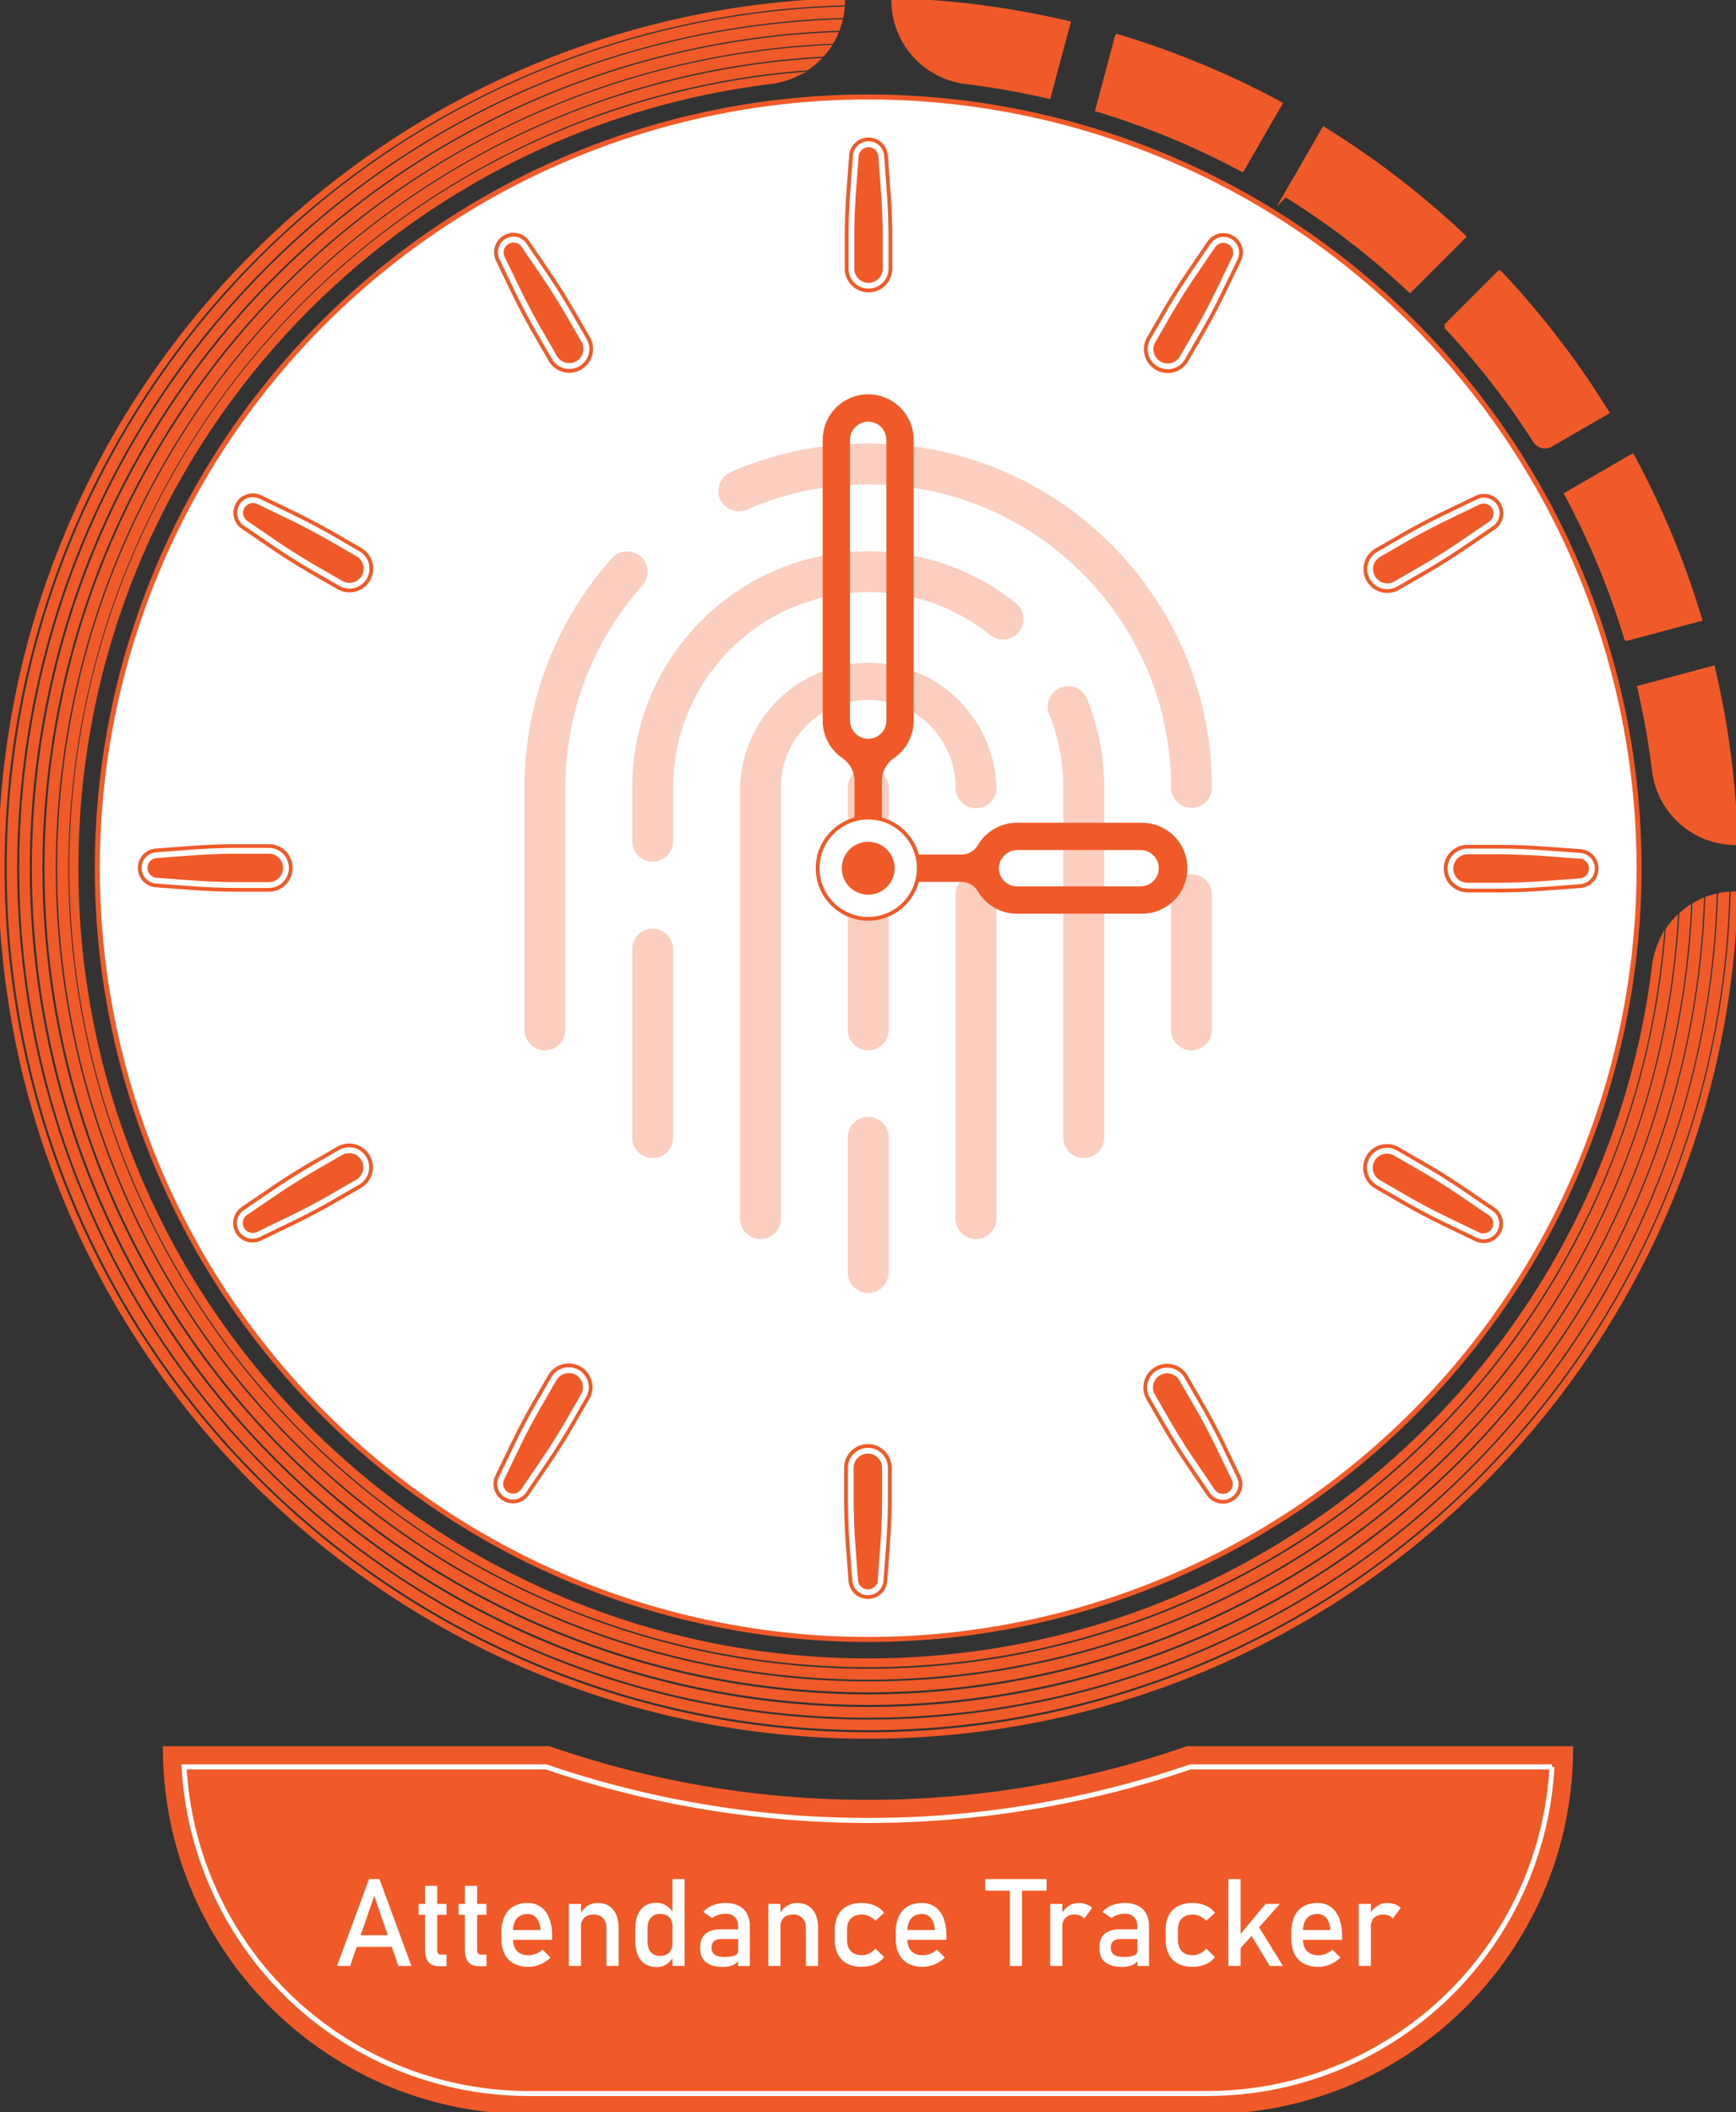 <svg xmlns="http://www.w3.org/2000/svg" viewBox="0 0 1387.8 1687.78"><rect x="0" y="0" width="1387.8" height="1687.78" fill="#333333" stroke="none"/><defs><style>.cls-1,.cls-4,.cls-6{fill:#fff;}.cls-1,.cls-5,.cls-6,.cls-3{stroke:#f05a28;}.cls-1,.cls-5,.cls-6,.cls-3,.cls-8{stroke-miterlimit:10;}.cls-1,.cls-8{stroke-width:4px;}.cls-2{opacity:0.3;}.cls-3,.cls-3{fill:#f05a28;}.cls-5,.cls-8{fill:none;}.cls-5,.cls-6,.cls-3{stroke-width:3px;}.cls-8{stroke:#fff;}</style></defs><title>Clocker_1</title><g id="Layer_2" data-name="Layer 2"><g id="Layer_1-2" data-name="Layer 1"><circle class="cls-1" cx="694.05" cy="693.75" r="616.25" transform="translate(-287.28 693.96) rotate(-45)"/><g class="cls-2"><path class="cls-3" d="M607.9,988.54a14.82,14.82,0,0,1-14.81-14.8V629.14a101,101,0,0,1,201.91,0,14.81,14.81,0,1,1-29.61,0,71.34,71.34,0,0,0-142.68,0v344.6A14.83,14.83,0,0,1,607.9,988.54Z"/><path class="cls-3" d="M694.05,837.78A14.82,14.82,0,0,1,679.24,823V629.14a14.81,14.81,0,0,1,29.61,0V823A14.82,14.82,0,0,1,694.05,837.78Z"/><path class="cls-3" d="M694.05,1031.62a14.82,14.82,0,0,1-14.81-14.81V909.13a14.81,14.81,0,1,1,29.61,0v107.68A14.82,14.82,0,0,1,694.05,1031.62Z"/><path class="cls-3" d="M780.2,988.54a14.82,14.82,0,0,1-14.81-14.8V715.29a14.81,14.81,0,1,1,29.61,0V973.74A14.82,14.82,0,0,1,780.2,988.54Z"/><path class="cls-3" d="M521.75,923.93a14.83,14.83,0,0,1-14.81-14.8V758.37a14.81,14.81,0,1,1,29.62,0V909.13A14.82,14.82,0,0,1,521.75,923.93Z"/><path class="cls-3" d="M952.49,837.78a14.82,14.82,0,0,1-14.8-14.8V715.29a14.81,14.81,0,1,1,29.61,0V823A14.82,14.82,0,0,1,952.49,837.78Z"/><path class="cls-3" d="M866.34,923.93a14.82,14.82,0,0,1-14.8-14.8v-280a156.57,156.57,0,0,0-11.43-59A14.81,14.81,0,1,1,867.57,559a186.06,186.06,0,0,1,13.58,70.11v280A14.82,14.82,0,0,1,866.34,923.93Z"/><path class="cls-3" d="M521.75,687a14.83,14.83,0,0,1-14.81-14.8V629.14C506.94,526,590.88,442,694.05,442a187.55,187.55,0,0,1,117.07,41.14A14.84,14.84,0,0,1,813.38,504a14.69,14.69,0,0,1-11.53,5.53h0a14.74,14.74,0,0,1-9.29-3.27,155.64,155.64,0,0,0-98.5-34.61c-86.84,0-157.49,70.65-157.49,157.49v43.08A14.82,14.82,0,0,1,521.75,687Z"/><path class="cls-3" d="M952.49,644a14.82,14.82,0,0,1-14.8-14.81c0-134.34-109.3-243.64-243.64-243.64a241.78,241.78,0,0,0-97.53,20.31,14.9,14.9,0,0,1-5.89,1.22h0A14.87,14.87,0,0,1,577,398.15a14.82,14.82,0,0,1,7.65-19.49,271.6,271.6,0,0,1,109.39-22.77c150.67,0,273.25,122.58,273.25,273.25A14.82,14.82,0,0,1,952.49,644Z"/><path class="cls-3" d="M435.6,837.78A14.82,14.82,0,0,1,420.8,823V629.14A272.79,272.79,0,0,1,490.38,447a14.8,14.8,0,1,1,22.06,19.75,243.19,243.19,0,0,0-62,162.42V823A14.82,14.82,0,0,1,435.6,837.78Z"/></g><path class="cls-3" d="M694.05,316.59h0a34.84,34.84,0,0,0-34.85,34.84V575.84a34.78,34.78,0,0,0,15.27,28.81,23.72,23.72,0,0,1,10.16,19.68v71a9.42,9.42,0,0,0,9.42,9.42h0a9.41,9.41,0,0,0,9.41-9.42v-71a23.74,23.74,0,0,1,10.16-19.68,34.76,34.76,0,0,0,15.27-28.81V351.43A34.84,34.84,0,0,0,694.05,316.59Zm16,259.25a16,16,0,0,1-17.51,15.94A16.25,16.25,0,0,1,678,575.46V351.81a16.25,16.25,0,0,1,14.52-16.32,16,16,0,0,1,17.51,15.94Z"/><path class="cls-3" d="M947.7,693.75h0a34.84,34.84,0,0,0-34.85-34.84h-99.8a34.8,34.8,0,0,0-30,17.13,17,17,0,0,1-14.6,8.3H693.52a9.41,9.41,0,0,0-9.41,9.41h0a9.41,9.41,0,0,0,9.41,9.42h74.93a16.94,16.94,0,0,1,14.6,8.3,34.8,34.8,0,0,0,30,17.13h99.8A34.85,34.85,0,0,0,947.7,693.75Zm-134.65,16a16,16,0,0,1-16-16.6,16.29,16.29,0,0,1,16.43-15.43h98.36a16,16,0,0,1,16,16h0a16,16,0,0,1-16,16Z"/><circle class="cls-4" cx="694.05" cy="693.75" r="40.42"/><circle class="cls-5" cx="694.05" cy="693.75" r="40.42"/><circle class="cls-3" cx="694.05" cy="693.75" r="19.63"/><path class="cls-6" d="M680.32,124.4l-2.07,27.94q-1.46,19.42-1.45,38.93v23.36a17.5,17.5,0,0,0,17.5,17.5h0a17.51,17.51,0,0,0,17.5-17.5V191.27q0-19.49-1.45-38.93l-2.07-27.94a14,14,0,0,0-14-13h0A14,14,0,0,0,680.32,124.4Z"/><path class="cls-3" d="M694.3,224.5a9.88,9.88,0,0,1-9.87-9.87V191.27c0-12.75.48-25.66,1.42-38.37L687.93,125a6.39,6.39,0,0,1,12.74,0l2.08,27.93c.94,12.71,1.42,25.62,1.42,38.37v23.36A9.88,9.88,0,0,1,694.3,224.5Z"/><path class="cls-6" d="M397.86,207.64,410,232.87q8.46,17.56,18.21,34.44l11.68,20.23A17.51,17.51,0,0,0,463.83,294h0a17.51,17.51,0,0,0,6.4-23.91l-11.68-20.23q-9.74-16.87-20.72-33l-15.76-23.16a14,14,0,0,0-18.6-4.25h0A14,14,0,0,0,397.86,207.64Z"/><path class="cls-3" d="M460,287.34a9.88,9.88,0,0,1-13.48-3.61L434.85,263.5c-6.38-11-12.42-22.46-18-33.94l-12.17-25.23a6.39,6.39,0,0,1,11-6.37l15.77,23.15c7.17,10.54,14,21.48,20.42,32.52l11.68,20.23A9.88,9.88,0,0,1,460,287.34Z"/><path class="cls-6" d="M194.21,421.34l23.16,15.76q16.09,11,33,20.72l20.23,11.68a17.49,17.49,0,0,0,23.9-6.4h0a17.5,17.5,0,0,0-6.4-23.91l-20.23-11.68Q251,417.78,233.42,409.3l-25.23-12.17A14,14,0,0,0,190,402.74h0A14,14,0,0,0,194.21,421.34Z"/><path class="cls-3" d="M287.89,459.28a9.89,9.89,0,0,1-13.49,3.62l-20.23-11.69c-11-6.37-22-13.24-32.51-20.41L198.5,415a6.39,6.39,0,0,1,6.37-11l25.24,12.17C241.59,421.7,253,427.74,264,434.12l20.23,11.68A9.88,9.88,0,0,1,287.89,459.28Z"/><path class="cls-6" d="M124.69,707.48l27.94,2.08Q172.06,711,191.56,711h23.36a17.49,17.49,0,0,0,17.5-17.5h0a17.5,17.5,0,0,0-17.5-17.5H191.56q-19.49,0-38.93,1.45l-27.94,2.07a14,14,0,0,0-13,14h0A14,14,0,0,0,124.69,707.48Z"/><path class="cls-3" d="M224.79,693.5a9.88,9.88,0,0,1-9.87,9.87H191.56c-12.75,0-25.65-.48-38.36-1.42l-27.94-2.08a6.39,6.39,0,0,1,0-12.74l27.94-2.08c12.71-.94,25.61-1.42,38.36-1.42h23.36A9.88,9.88,0,0,1,224.79,693.5Z"/><path class="cls-6" d="M207.94,989.94l25.23-12.17q17.55-8.46,34.44-18.21l20.23-11.68a17.49,17.49,0,0,0,6.4-23.9h0a17.5,17.5,0,0,0-23.9-6.41l-20.23,11.68q-16.87,9.75-33,20.72L194,965.73a14,14,0,0,0-4.25,18.6h0A14,14,0,0,0,207.94,989.94Z"/><path class="cls-3" d="M287.64,927.79A9.88,9.88,0,0,1,284,941.27L263.79,953c-11,6.37-22.46,12.41-33.94,17.94l-25.23,12.17a6.39,6.39,0,0,1-6.37-11l23.16-15.77c10.53-7.17,21.47-14,32.51-20.41l20.23-11.68A9.89,9.89,0,0,1,287.64,927.79Z"/><path class="cls-6" d="M421.63,1193.59l15.77-23.15q11-16.11,20.71-33l11.68-20.23a17.48,17.48,0,0,0-6.4-23.9h0a17.51,17.51,0,0,0-23.91,6.4l-11.68,20.23q-9.74,16.88-18.21,34.44l-12.17,25.23a14,14,0,0,0,5.62,18.23h0A14,14,0,0,0,421.63,1193.59Z"/><path class="cls-3" d="M459.58,1099.91a9.9,9.9,0,0,1,3.61,13.49l-11.68,20.23c-6.38,11-13.24,22-20.42,32.51l-15.77,23.16a6.39,6.39,0,0,1-11-6.37l12.17-25.24c5.54-11.47,11.58-22.89,18-33.93l11.68-20.23A9.89,9.89,0,0,1,459.58,1099.91Z"/><path class="cls-6" d="M707.77,1263.11l2.08-27.94q1.44-19.43,1.45-38.93v-23.36a17.51,17.51,0,0,0-17.5-17.5h0a17.5,17.5,0,0,0-17.5,17.5v23.36q0,19.48,1.44,38.93l2.08,27.94a14,14,0,0,0,14,13h0A14,14,0,0,0,707.77,1263.11Z"/><path class="cls-3" d="M693.8,1163a9.88,9.88,0,0,1,9.87,9.87v23.36c0,12.75-.48,25.66-1.43,38.37l-2.07,27.93a6.39,6.39,0,0,1-12.75,0l-2.07-27.93c-1-12.71-1.43-25.62-1.43-38.37v-23.36A9.89,9.89,0,0,1,693.8,1163Z"/><path class="cls-6" d="M990.24,1179.87l-12.17-25.24q-8.48-17.55-18.22-34.43L948.17,1100a17.5,17.5,0,0,0-23.9-6.41h0a17.51,17.51,0,0,0-6.41,23.91l11.68,20.23q9.75,16.88,20.72,33L966,1193.84a14,14,0,0,0,18.59,4.25h0A14,14,0,0,0,990.24,1179.87Z"/><path class="cls-3" d="M928.08,1100.17a9.88,9.88,0,0,1,13.49,3.61L953.25,1124c6.37,11,12.41,22.46,18,33.94l12.17,25.23a6.39,6.39,0,0,1-11,6.37l-15.76-23.15c-7.18-10.54-14.05-21.48-20.42-32.52l-11.68-20.23A9.88,9.88,0,0,1,928.08,1100.17Z"/><path class="cls-6" d="M1193.89,966.17l-23.16-15.77q-16.11-11-33-20.71L1117.51,918a17.5,17.5,0,0,0-23.91,6.4h0a17.51,17.51,0,0,0,6.41,23.91L1120.24,960q16.88,9.74,34.43,18.21l25.24,12.17a14,14,0,0,0,18.22-5.61h0A14,14,0,0,0,1193.89,966.17Z"/><path class="cls-3" d="M1100.21,928.23a9.88,9.88,0,0,1,13.48-3.62l20.23,11.68c11,6.38,22,13.25,32.52,20.42l23.15,15.77a6.39,6.39,0,0,1-6.37,11L1158,971.34c-11.48-5.54-22.9-11.57-33.94-18l-20.23-11.68A9.88,9.88,0,0,1,1100.21,928.23Z"/><path class="cls-6" d="M1263.4,680,1235.46,678q-19.43-1.44-38.93-1.44h-23.36a17.5,17.5,0,0,0-17.5,17.5h0a17.51,17.51,0,0,0,17.5,17.5h23.36q19.48,0,38.93-1.45L1263.4,708a14,14,0,0,0,13-14h0A14,14,0,0,0,1263.4,680Z"/><path class="cls-3" d="M1163.3,694a9.89,9.89,0,0,1,9.87-9.88h23.36c12.75,0,25.66.48,38.37,1.43l27.94,2.08a6.39,6.39,0,0,1,0,12.74l-27.94,2.07c-12.71.95-25.62,1.43-38.37,1.43h-23.36A9.88,9.88,0,0,1,1163.3,694Z"/><path class="cls-6" d="M1180.16,397.56l-25.23,12.17q-17.55,8.47-34.44,18.22l-20.23,11.68a17.5,17.5,0,0,0-6.41,23.9h0a17.51,17.51,0,0,0,23.91,6.41L1138,458.26q16.88-9.75,33-20.72l23.16-15.77a14,14,0,0,0,4.25-18.59h0A14,14,0,0,0,1180.16,397.56Z"/><path class="cls-3" d="M1100.46,459.72a9.89,9.89,0,0,1,3.61-13.49l20.23-11.68c11-6.37,22.46-12.41,33.94-17.95l25.23-12.17a6.39,6.39,0,0,1,6.37,11l-23.15,15.77c-10.54,7.17-21.48,14-32.51,20.41l-20.24,11.68A9.88,9.88,0,0,1,1100.46,459.72Z"/><path class="cls-6" d="M966.46,193.92,950.7,217.07q-11,16.11-20.72,33L918.3,270.3a17.5,17.5,0,0,0,6.41,23.9h0a17.49,17.49,0,0,0,23.9-6.4l11.68-20.24q9.75-16.87,18.22-34.43l12.16-25.24a14,14,0,0,0-5.61-18.22h0A14,14,0,0,0,966.46,193.92Z"/><path class="cls-3" d="M928.52,287.59a9.88,9.88,0,0,1-3.61-13.48l11.68-20.23c6.37-11,13.24-22,20.41-32.51l15.77-23.16a6.39,6.39,0,0,1,11,6.37l-12.17,25.23c-5.53,11.48-11.57,22.9-17.94,33.94L942,284A9.88,9.88,0,0,1,928.52,287.59Z"/><path class="cls-3" d="M1023.67,82.83A689.63,689.63,0,0,0,893,28.66a.07.07,0,0,0-.09.05L877.13,87.77a628.59,628.59,0,0,1,115.87,48,.08.08,0,0,0,.1,0Z"/><path class="cls-3" d="M1369.48,533.48l-59.12,15.84a628.37,628.37,0,0,1,11.81,66.56,66.05,66.05,0,0,0,65.63,57.87h0A694.36,694.36,0,0,0,1369.48,533.48Z"/><path class="cls-3" d="M854.32,18.32A694.27,694.27,0,0,0,714.05,0h0a66.06,66.06,0,0,0,57.87,65.63,630.92,630.92,0,0,1,66.56,11.81Z"/><path class="cls-3" d="M1284.93,329.51A696.56,696.56,0,0,0,1198.8,217.4a.08.08,0,0,0-.11,0l-43.22,43.21a635.79,635.79,0,0,1,71.62,91.84,9.51,9.51,0,0,0,12.75,3.1Z"/><path class="cls-3" d="M1170.46,189.06a697.31,697.31,0,0,0-112.16-86.19h0l-30.6,53a635.25,635.25,0,0,1,99.49,76.45h0Z"/><path class="cls-3" d="M1359.16,494.83A689.68,689.68,0,0,0,1305,364.13l-53,30.61a628,628,0,0,1,48,115.68.3.3,0,0,0,.34.19Z"/><path class="cls-3" d="M236.35,236.35a647.07,647.07,0,1,0,1053.8,709.41,640.93,640.93,0,0,0,49.59-211.44,66.09,66.09,0,0,0-6.65,8.32A640.42,640.42,0,0,1,693.9,1334.9,641.19,641.19,0,0,1,444.41,103.25,634.71,634.71,0,0,1,645.16,54.72a67.07,67.07,0,0,0,8.32-6.66A644.65,644.65,0,0,0,236.35,236.35Z"/><path class="cls-3" d="M616,65.65a66.35,66.35,0,0,0,21.1-6.26A636.4,636.4,0,0,0,56.91,693.9,637.18,637.18,0,0,0,1280.86,941.83a630.42,630.42,0,0,0,47.56-191.15,66.37,66.37,0,0,0-6.27,21.1c-38.45,312.72-305,554.85-628.1,554.85-349.39,0-632.89-283.49-632.88-632.88C61.17,370.64,303.31,104.1,616,65.65Z"/><path class="cls-3" d="M229.22,229.22A657.16,657.16,0,1,0,1299.43,949.68a651.36,651.36,0,0,0,50.89-224.41,67.53,67.53,0,0,0-6.34,5A650.5,650.5,0,0,1,693.9,1345,651.26,651.26,0,0,1,440.49,94,645.32,645.32,0,0,1,657.57,43.82a67.53,67.53,0,0,0,5-6.34A654.78,654.78,0,0,0,229.22,229.22Z"/><path class="cls-3" d="M222.09,222.09A667.24,667.24,0,1,0,1308.72,953.61a661.73,661.73,0,0,0,51.94-234.15,66.37,66.37,0,0,0-6.22,3.21A660.93,660.93,0,0,1,226.39,1161.41a660.92,660.92,0,0,1,438.74-1128,67.8,67.8,0,0,0,3.21-6.23,664.86,664.86,0,0,0-446.25,195Z"/><path class="cls-3" d="M207.84,207.84A687.4,687.4,0,1,0,1327.29,961.46,682,682,0,0,0,1381,714.07q-3.09.3-6.11.89A681.09,681.09,0,0,1,212.14,1175.67,681.09,681.09,0,0,1,672.84,12.91c.39-2,.69-4,.89-6.11a685,685,0,0,0-465.89,201Z"/><path class="cls-3" d="M1387.42,713.75c-.81,0-1.61,0-2.41.06a691.16,691.16,0,0,1-1180,469A691.16,691.16,0,0,1,674,2.79c0-.8.06-1.6.06-2.41V0C300,10.59,0,317.13,0,693.75,0,1077,310.76,1387.81,694.05,1387.8c376.62,0,683.17-300,693.75-674Z"/><path class="cls-3" d="M215,215A677.32,677.32,0,1,0,1318,957.54a671.78,671.78,0,0,0,52.86-241.65,63.4,63.4,0,0,0-6.14,1.92A671,671,0,0,1,219.27,1168.54,671,671,0,0,1,670,23.08q1.11-3,1.93-6.14A674.88,674.88,0,0,0,215,215Z"/><path class="cls-3" d="M694.05,1439.61a776.33,776.33,0,0,1-255.11-42.83H131.76c0,160.71,130.28,291,291,291H965.05c160.71,0,291-130.29,291-291H949.15A776.22,776.22,0,0,1,694.05,1439.61Z"/><path class="cls-8" d="M422.76,1672.78a276,276,0,0,1-275.6-261H436.42a796.23,796.23,0,0,0,515.25,0h289a276,276,0,0,1-275.6,261Z"/><path class="cls-4" d="M295,1501.41h8.31l25.6,69.45h-10.5l-19.25-56-19.25,56H269.41Zm-13.8,44.95h36.54v9.27H281.21Z"/><path class="cls-4" d="M334.66,1521.28H357v8.79H334.66Zm7.9,46.5q-2.79-3.32-2.79-9.81v-51.11h9.74v51.2a4.64,4.64,0,0,0,.72,2.79,2.4,2.4,0,0,0,2.1,1H357v9.27h-5.64Q345.36,1571.1,342.56,1567.78Z"/><path class="cls-4" d="M366.56,1521.28h22.35v8.79H366.56Zm7.91,46.5q-2.81-3.32-2.8-9.81v-51.11h9.75v51.2a4.64,4.64,0,0,0,.71,2.79,2.43,2.43,0,0,0,2.1,1h4.68v9.27h-5.63Q377.27,1571.1,374.47,1567.78Z"/><path class="cls-4" d="M410.84,1569a17.21,17.21,0,0,1-7.43-7.57,26.26,26.26,0,0,1-2.56-12.06v-5.59a29.22,29.22,0,0,1,2.46-12.56,17.58,17.58,0,0,1,7.14-7.93,22,22,0,0,1,11.28-2.72,17.89,17.89,0,0,1,10.6,3.1,19.24,19.24,0,0,1,6.71,9,38.53,38.53,0,0,1,2.32,14.09V1550H407.92v-7.83h24.17q-.43-6.08-3.13-9.44a8.8,8.8,0,0,0-7.23-3.36q-5.55,0-8.58,3.63t-3,10.26v6.31q0,6.17,3.25,9.46t9.22,3.29a15.47,15.47,0,0,0,5.87-1.19,17,17,0,0,0,5.21-3.35l6.4,6.4a27,27,0,0,1-8.27,5.47,23.51,23.51,0,0,1-9.21,1.94A24.78,24.78,0,0,1,410.84,1569Z"/><path class="cls-4" d="M454.73,1521.28h9.74v49.58h-9.74Zm30.09,19.54q0-5.25-2.72-8.12a10,10,0,0,0-7.64-2.87c-3.19,0-5.65.85-7.38,2.53a9.46,9.46,0,0,0-2.61,7.12l-1-9.55a17.78,17.78,0,0,1,6-6.93,14.57,14.57,0,0,1,8.19-2.43q8.07,0,12.49,5.28t4.41,14.92v30.09h-9.74Z"/><path class="cls-4" d="M515.79,1569.36a15,15,0,0,1-5.85-6.9,27,27,0,0,1-2-10.9v-10.93a27.47,27.47,0,0,1,2-10.94,14.78,14.78,0,0,1,5.7-6.9,16.51,16.51,0,0,1,9-2.37,14.79,14.79,0,0,1,8,2.3,16.81,16.81,0,0,1,5.9,6.44l-1,10.13a11.7,11.7,0,0,0-1.15-5.4,7.81,7.81,0,0,0-3.32-3.41,11,11,0,0,0-5.27-1.17,9.43,9.43,0,0,0-7.48,3c-1.76,2-2.65,4.82-2.65,8.45v10.79c0,3.6.89,6.38,2.65,8.34a9.56,9.56,0,0,0,7.48,2.94,10.61,10.61,0,0,0,5.27-1.22,8,8,0,0,0,3.32-3.51,12.09,12.09,0,0,0,1.15-5.49l.67,10.46a14.13,14.13,0,0,1-4.85,6.16,13.61,13.61,0,0,1-8.29,2.48A17.47,17.47,0,0,1,515.79,1569.36Zm21.76-67.95h9.74v69.45h-9.74Z"/><path class="cls-4" d="M564.25,1567.78q-4.54-3.79-4.54-11.53c0-4.91,1.39-8.58,4.16-11s7-3.67,12.56-3.67h14.09l.67,7.83H576.48q-3.83,0-5.71,1.69a6.62,6.62,0,0,0-1.89,5.19,6.43,6.43,0,0,0,2.51,5.58q2.5,1.82,7.62,1.82,5.58,0,8.33-1.19a3.94,3.94,0,0,0,2.75-3.73l1,7a11.48,11.48,0,0,1-3.17,3.3,13.9,13.9,0,0,1-4.37,1.93,22.29,22.29,0,0,1-5.59.65Q568.78,1571.58,564.25,1567.78Zm25.84-28.35c0-3.24-.87-5.77-2.6-7.57s-4.2-2.7-7.38-2.7a19.16,19.16,0,0,0-5.81.91,17.53,17.53,0,0,0-5,2.53l-7.11-4.87a18.6,18.6,0,0,1,7.43-5.28,26.91,26.91,0,0,1,10.24-1.88,23.6,23.6,0,0,1,10.56,2.17,15.07,15.07,0,0,1,6.68,6.31,20.19,20.19,0,0,1,2.3,10v31.86h-9.27Z"/><path class="cls-4" d="M614.16,1521.28h9.75v49.58h-9.75Zm30.09,19.54q0-5.25-2.72-8.12a10,10,0,0,0-7.64-2.87c-3.19,0-5.65.85-7.38,2.53a9.46,9.46,0,0,0-2.6,7.12l-1-9.55a17.78,17.78,0,0,1,6-6.93,14.57,14.57,0,0,1,8.19-2.43q8.07,0,12.49,5.28t4.42,14.92v30.09h-9.75Z"/><path class="cls-4" d="M677.23,1569.05a17.13,17.13,0,0,1-7.33-7.36,24.75,24.75,0,0,1-2.53-11.65v-8.17a24.25,24.25,0,0,1,2.53-11.51,17.08,17.08,0,0,1,7.33-7.29,24.76,24.76,0,0,1,11.58-2.5,27.68,27.68,0,0,1,7.29.93,21.74,21.74,0,0,1,6.14,2.7,16.75,16.75,0,0,1,4.53,4.3l-7,6.3a14.59,14.59,0,0,0-4.92-3.68,14,14,0,0,0-5.87-1.29q-5.64,0-8.74,3.16t-3.11,8.88V1550q0,5.87,3.08,9.07c2.06,2.14,5,3.2,8.77,3.2a13.29,13.29,0,0,0,5.92-1.38,14.46,14.46,0,0,0,4.87-3.92l7,6.78a17.32,17.32,0,0,1-4.58,4.23,21.53,21.53,0,0,1-6.14,2.65,28.32,28.32,0,0,1-7.24.91A24.63,24.63,0,0,1,677.23,1569.05Z"/><path class="cls-4" d="M726.07,1569a17.21,17.21,0,0,1-7.43-7.57,26.26,26.26,0,0,1-2.55-12.06v-5.59a29.22,29.22,0,0,1,2.46-12.56,17.58,17.58,0,0,1,7.14-7.93,22,22,0,0,1,11.27-2.72,17.89,17.89,0,0,1,10.6,3.1,19.24,19.24,0,0,1,6.71,9,38.32,38.32,0,0,1,2.32,14.09V1550H723.16v-7.83h24.16c-.28-4.05-1.33-7.19-3.12-9.44a8.82,8.82,0,0,0-7.24-3.36q-5.55,0-8.57,3.63t-3,10.26v6.31q0,6.17,3.25,9.46t9.22,3.29a15.47,15.47,0,0,0,5.87-1.19,16.85,16.85,0,0,0,5.21-3.35l6.4,6.4a27,27,0,0,1-8.26,5.47,23.56,23.56,0,0,1-9.22,1.94A24.81,24.81,0,0,1,726.07,1569Z"/><path class="cls-4" d="M787.63,1501.41h49v9.27h-49Zm19.64,5.69H817v63.76h-9.74Z"/><path class="cls-4" d="M839.51,1521.28h9.74v49.58h-9.74Zm24,9.37a11.64,11.64,0,0,0-4.54-.82,9.75,9.75,0,0,0-7.19,2.56,9.59,9.59,0,0,0-2.55,7.09l-1-9.55a18.13,18.13,0,0,1,5.92-6.9,14,14,0,0,1,8-2.46,18,18,0,0,1,6.14,1,13.61,13.61,0,0,1,4.8,2.89l-6.35,8.59A8.18,8.18,0,0,0,863.53,1530.65Z"/><path class="cls-4" d="M883.4,1567.78q-4.54-3.79-4.54-11.53c0-4.91,1.39-8.58,4.16-11s7-3.67,12.56-3.67h14.09l.67,7.83H895.63q-3.82,0-5.71,1.69a6.62,6.62,0,0,0-1.89,5.19,6.43,6.43,0,0,0,2.51,5.58q2.51,1.82,7.62,1.82,5.58,0,8.33-1.19a3.94,3.94,0,0,0,2.75-3.73l1,7a11.39,11.39,0,0,1-3.18,3.3,13.7,13.7,0,0,1-4.37,1.93,22.15,22.15,0,0,1-5.58.65Q887.93,1571.58,883.4,1567.78Zm25.84-28.35c0-3.24-.87-5.77-2.61-7.57s-4.19-2.7-7.37-2.7a19.16,19.16,0,0,0-5.81.91,17.53,17.53,0,0,0-5,2.53l-7.11-4.87a18.64,18.64,0,0,1,7.42-5.28,27,27,0,0,1,10.25-1.88,23.55,23.55,0,0,1,10.55,2.17,15.09,15.09,0,0,1,6.69,6.31,20.19,20.19,0,0,1,2.29,10v31.86h-9.26Z"/><path class="cls-4" d="M941.74,1569.05a17.13,17.13,0,0,1-7.33-7.36,24.75,24.75,0,0,1-2.53-11.65v-8.17a24.25,24.25,0,0,1,2.53-11.51,17.08,17.08,0,0,1,7.33-7.29,24.76,24.76,0,0,1,11.58-2.5,27.68,27.68,0,0,1,7.29.93,21.55,21.55,0,0,1,6.13,2.7,16.65,16.65,0,0,1,4.54,4.3l-7,6.3a14.59,14.59,0,0,0-4.92-3.68,14,14,0,0,0-5.87-1.29c-3.76,0-6.68,1.05-8.74,3.16s-3.11,5.06-3.11,8.88V1550q0,5.87,3.08,9.07c2.06,2.14,5,3.2,8.77,3.2a13.29,13.29,0,0,0,5.92-1.38,14.46,14.46,0,0,0,4.87-3.92l7,6.78a17.32,17.32,0,0,1-4.58,4.23,21.65,21.65,0,0,1-6.14,2.65,28.32,28.32,0,0,1-7.24.91A24.63,24.63,0,0,1,941.74,1569.05Z"/><path class="cls-4" d="M982,1501.41h9.74v69.45H982Zm4.2,50.63,25.51-30.76h11.46l-37.59,42.32Zm11.51-9.79,6.26-6.49,21.63,35.1H1015Z"/><path class="cls-4" d="M1042.3,1569a17.24,17.24,0,0,1-7.42-7.57,26.13,26.13,0,0,1-2.56-12.06v-5.59a29.22,29.22,0,0,1,2.46-12.56,17.58,17.58,0,0,1,7.14-7.93,22,22,0,0,1,11.27-2.72,17.92,17.92,0,0,1,10.61,3.1,19.31,19.31,0,0,1,6.71,9,38.54,38.54,0,0,1,2.31,14.09V1550h-33.43v-7.83h24.17q-.43-6.08-3.13-9.44a8.81,8.81,0,0,0-7.24-3.36q-5.54,0-8.57,3.63t-3,10.26v6.31q0,6.17,3.25,9.46t9.21,3.29a15.48,15.48,0,0,0,5.88-1.19,16.81,16.81,0,0,0,5.2-3.35l6.4,6.4a26.85,26.85,0,0,1-8.26,5.47,23.52,23.52,0,0,1-9.22,1.94A24.84,24.84,0,0,1,1042.3,1569Z"/><path class="cls-4" d="M1086.2,1521.28h9.74v49.58h-9.74Zm24,9.37a11.61,11.61,0,0,0-4.54-.82,9.72,9.72,0,0,0-7.18,2.56,9.56,9.56,0,0,0-2.56,7.09l-1-9.55a18.22,18.22,0,0,1,5.92-6.9,14,14,0,0,1,8-2.46,18,18,0,0,1,6.14,1,13.61,13.61,0,0,1,4.8,2.89l-6.35,8.59A8.11,8.11,0,0,0,1110.22,1530.65Z"/></g></g></svg>
